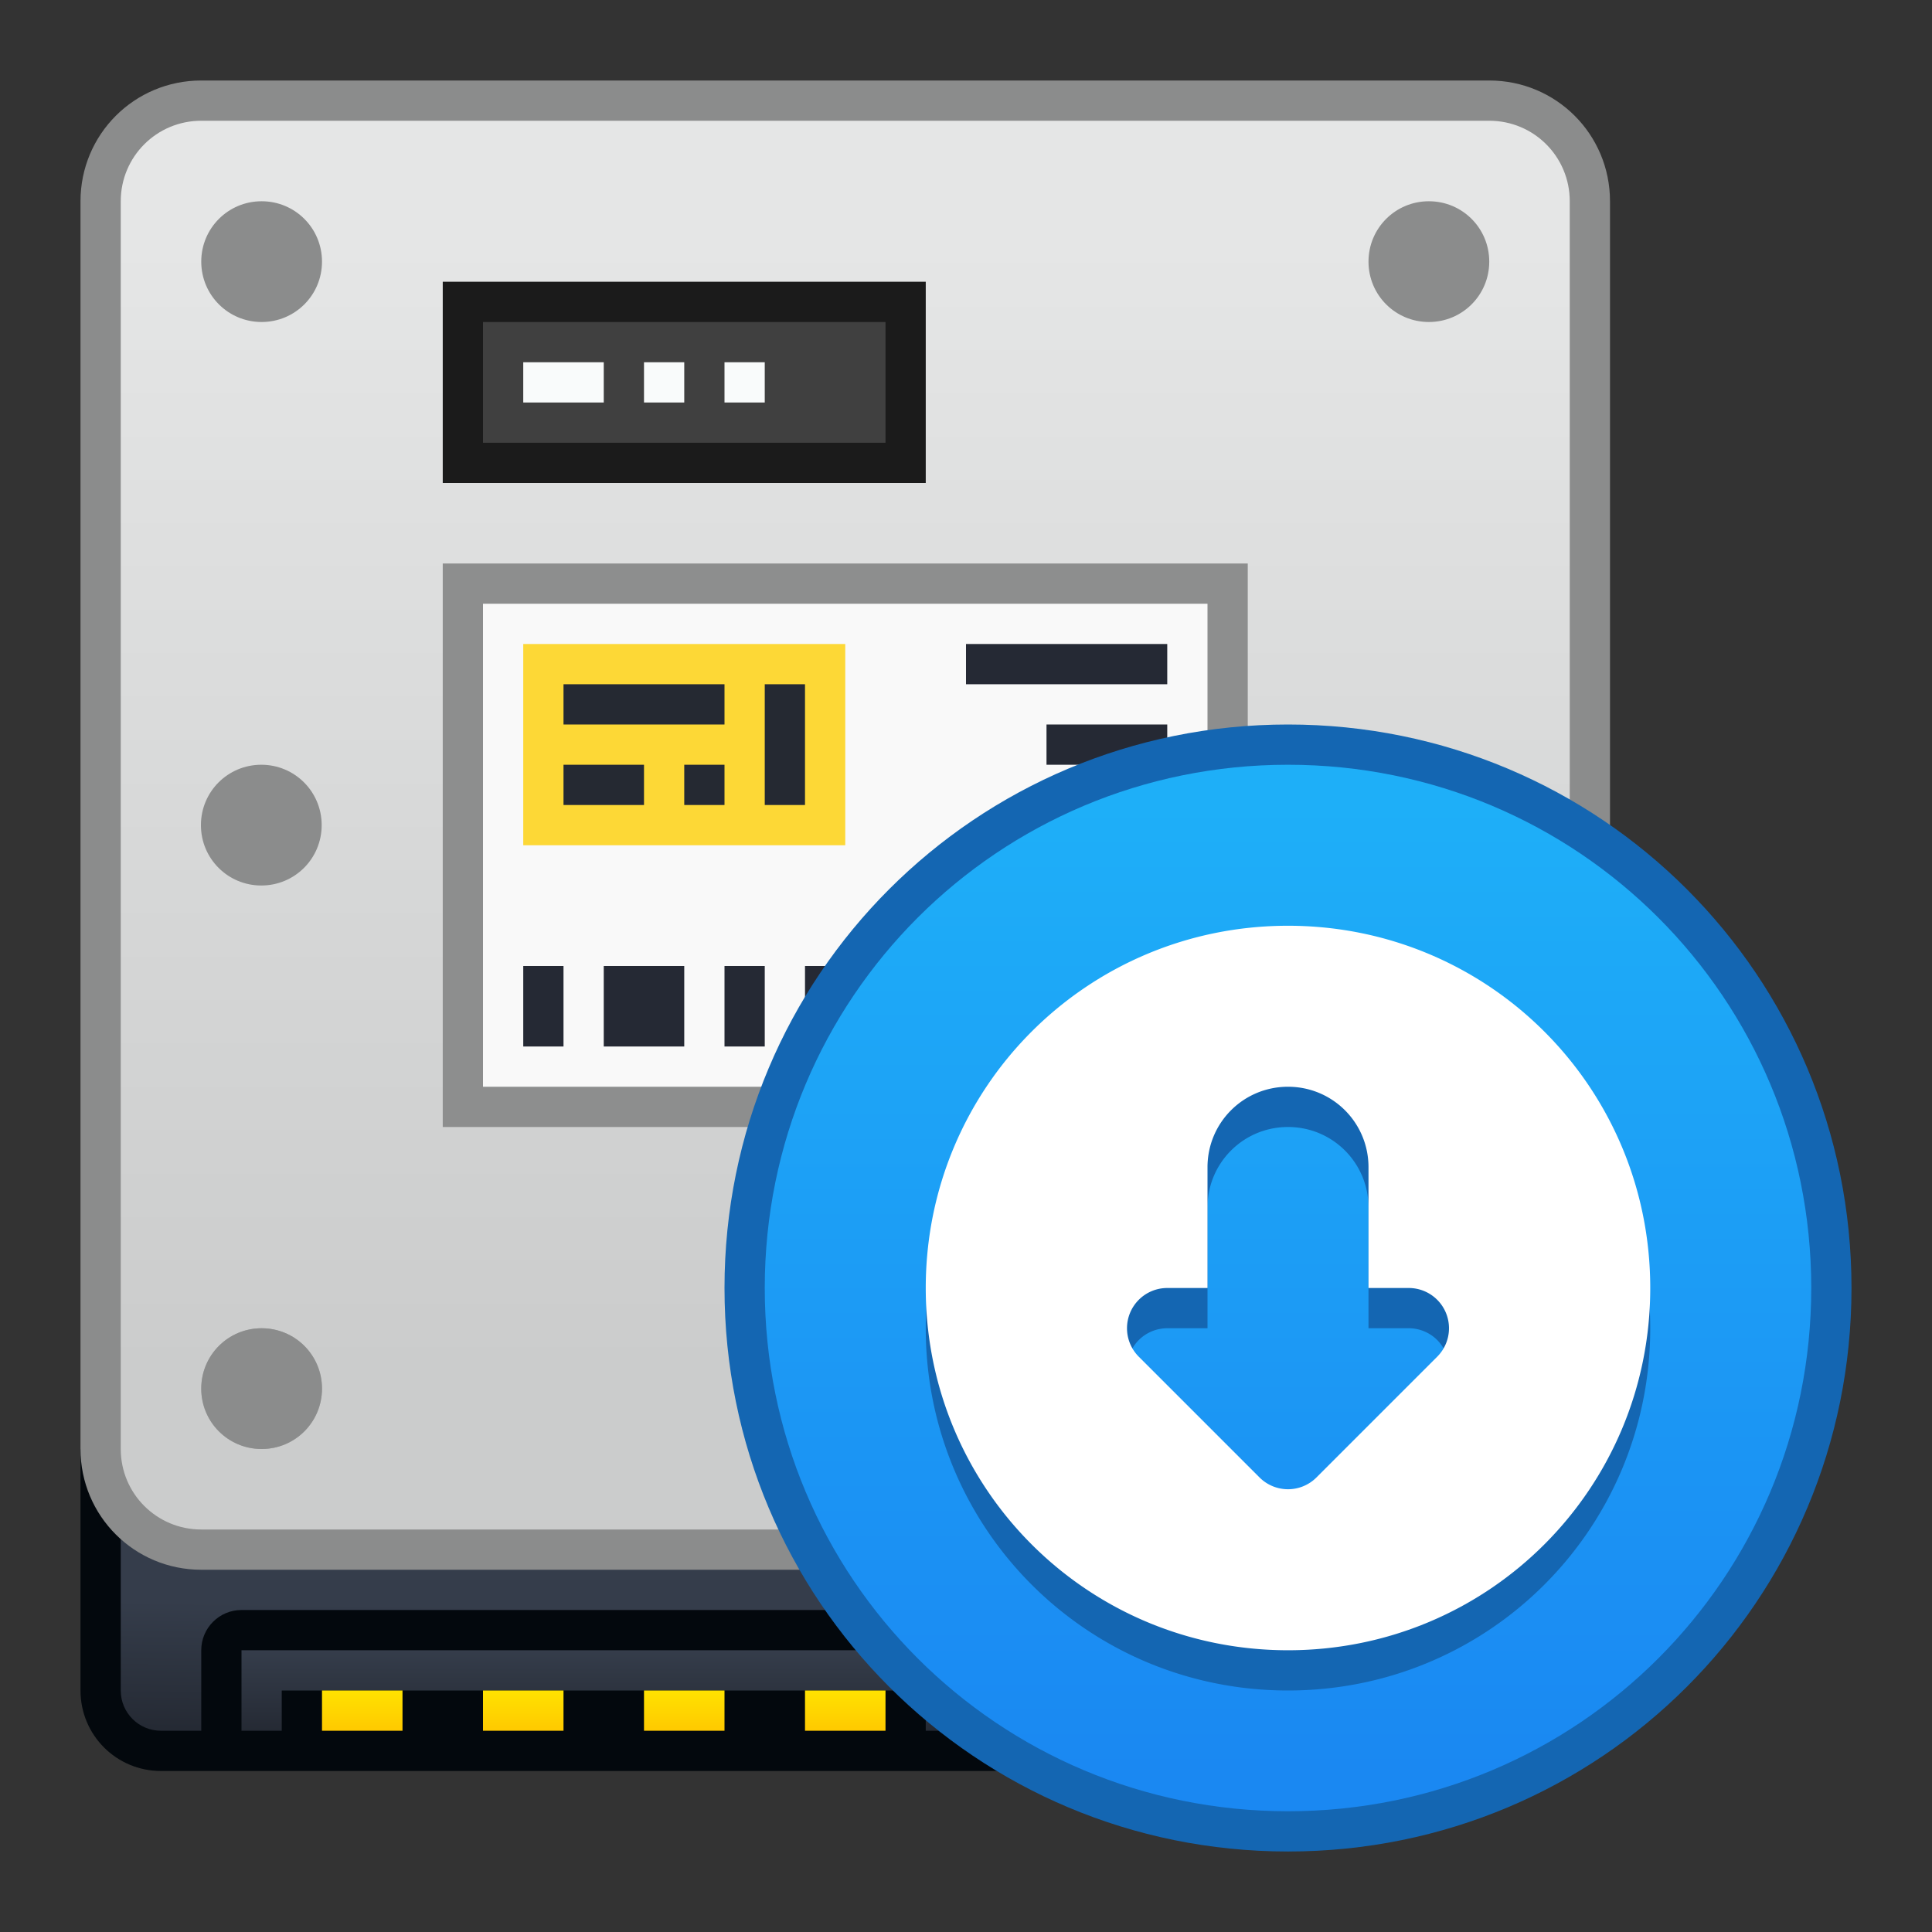 <?xml version="1.0" encoding="UTF-8" standalone="no"?>
<!-- Created with Inkscape (http://www.inkscape.org/) -->

<svg
   xmlns:dc="http://purl.org/dc/elements/1.1/"
   xmlns:cc="http://creativecommons.org/ns#"
   xmlns:rdf="http://www.w3.org/1999/02/22-rdf-syntax-ns#"
   xmlns:svg="http://www.w3.org/2000/svg"
   xmlns="http://www.w3.org/2000/svg"
   xmlns:xlink="http://www.w3.org/1999/xlink"
   xmlns:sodipodi="http://sodipodi.sourceforge.net/DTD/sodipodi-0.dtd"
   xmlns:inkscape="http://www.inkscape.org/namespaces/inkscape"
   width="48"
   height="48"
   viewBox="0 0 48 48"
   version="1.1"
   id="svg8"
   inkscape:version="0.92.2 2405546, 2018-03-11"
   sodipodi:docname="system-os-installer.svg">
  <rect x="0" y="0" width="48" height="48" fill="#333333" stroke="none"/>
  <title
     id="title7895">Antu icon Theme</title>
  <defs
     id="defs2">
    <style
       type="text/css"
       id="current-color-scheme">
      .ColorScheme-Text {
        color:#122036;
      }
      </style>
    <linearGradient
       inkscape:collect="always"
       xlink:href="#linearGradient1041-7"
       id="linearGradient1043"
       x1="32"
       y1="310.65"
       x2="32"
       y2="286.65"
       gradientUnits="userSpaceOnUse"
       gradientTransform="translate(0,-3.8964844e-6)" />
    <style
       type="text/css"
       id="current-color-scheme-5">
      .ColorScheme-Text {
        color:#122036;
      }
      </style>
    <linearGradient
       inkscape:collect="always"
       id="linearGradient1378">
      <stop
         style="stop-color:#cbcccc;stop-opacity:1"
         offset="0"
         id="stop1374" />
      <stop
         style="stop-color:#e5e6e6;stop-opacity:1"
         offset="1"
         id="stop1376" />
    </linearGradient>
    <style
       id="current-color-scheme-2"
       type="text/css">
      .ColorScheme-Text {
        color:#122036;
      }
      </style>
    <style
       id="current-color-scheme-5-1"
       type="text/css">
      .ColorScheme-Text {
        color:#122036;
      }
      </style>
    <style
       id="current-color-scheme-3"
       type="text/css">
      .ColorScheme-Text {
        color:#122036;
      }
      </style>
    <linearGradient
       id="linearGradient1041-7"
       inkscape:collect="always">
      <stop
         id="stop1037-9"
         offset="0"
         style="stop-color:#1a88f2;stop-opacity:1" />
      <stop
         id="stop1039-2"
         offset="1"
         style="stop-color:#1eaff8;stop-opacity:1" />
    </linearGradient>
    <style
       id="current-color-scheme-0"
       type="text/css">
      .ColorScheme-Text {
        color:#122036;
      }
      </style>
    <style
       id="current-color-scheme-53562"
       type="text/css">
      .ColorScheme-Text {
        color:#122036;
      }
      </style>
    <style
       id="current-color-scheme-5-9"
       type="text/css">
      .ColorScheme-Text {
        color:#122036;
      }
      </style>
    <style
       id="current-color-scheme-3-12"
       type="text/css">
      .ColorScheme-Text {
        color:#122036;
      }
      </style>
    <style
       id="current-color-scheme-53"
       type="text/css">
      .ColorScheme-Text {
        color:#122036;
      }
      </style>
    <style
       type="text/css"
       id="current-color-scheme-5-5">
      .ColorScheme-Text {
        color:#122036;
      }
      </style>
    <style
       type="text/css"
       id="current-color-scheme-6">
      .ColorScheme-Text {
        color:#122036;
      }
      </style>
    <style
       type="text/css"
       id="current-color-scheme-5-2">
      .ColorScheme-Text {
        color:#122036;
      }
      </style>
    <style
       id="current-color-scheme-2-7"
       type="text/css">
      .ColorScheme-Text {
        color:#122036;
      }
      </style>
    <style
       id="current-color-scheme-5-1-0"
       type="text/css">
      .ColorScheme-Text {
        color:#122036;
      }
      </style>
    <linearGradient
       gradientTransform="translate(3,2)"
       y2="38.846"
       x2="9.045"
       y1="42"
       x1="9"
       gradientUnits="userSpaceOnUse"
       id="linearGradient1319-0"
       xlink:href="#linearGradient4506"
       inkscape:collect="always" />
    <style
       id="current-color-scheme-3-2"
       type="text/css">
      .ColorScheme-Text {
        color:#122036;
      }
      </style>
    <style
       id="current-color-scheme-535"
       type="text/css">
      .ColorScheme-Text {
        color:#122036;
      }
      </style>
    <style
       type="text/css"
       id="current-color-scheme-5356">
      .ColorScheme-Text {
        color:#122036;
      }
      </style>
    <style
       type="text/css"
       id="current-color-scheme-5-29">
      .ColorScheme-Text {
        color:#122036;
      }
      </style>
    <style
       type="text/css"
       id="current-color-scheme-3-1">
      .ColorScheme-Text {
        color:#122036;
      }
      </style>
    <style
       type="text/css"
       id="current-color-scheme-53-2">
      .ColorScheme-Text {
        color:#122036;
      }
      </style>
    <linearGradient
       gradientUnits="userSpaceOnUse"
       y2="307.65"
       x2="35"
       y1="309.65"
       x1="35"
       id="linearGradient981-5"
       xlink:href="#linearGradient4619"
       inkscape:collect="always"
       gradientTransform="translate(4,1)" />
    <linearGradient
       id="linearGradient4627"
       inkscape:collect="always">
      <stop
         id="stop4623"
         offset="0"
         style="stop-color:#ffc900;stop-opacity:1" />
      <stop
         id="stop4625"
         offset="1"
         style="stop-color:#ffe200;stop-opacity:1" />
    </linearGradient>
    <linearGradient
       gradientTransform="translate(1,-3.8964844e-6)"
       gradientUnits="userSpaceOnUse"
       y2="309.65"
       x2="11"
       y1="310.65"
       x1="11"
       id="linearGradient1112"
       xlink:href="#linearGradient4627"
       inkscape:collect="always" />
    <linearGradient
       gradientUnits="userSpaceOnUse"
       y2="309.65"
       x2="11"
       y1="310.65"
       x1="11"
       id="linearGradient1112-1"
       xlink:href="#linearGradient4627"
       inkscape:collect="always"
       gradientTransform="translate(5,-7.7929688e-6)" />
    <linearGradient
       gradientUnits="userSpaceOnUse"
       y2="309.65"
       x2="11"
       y1="310.65"
       x1="11"
       id="linearGradient1112-8"
       xlink:href="#linearGradient4627"
       inkscape:collect="always"
       gradientTransform="translate(9,-7.7929688e-6)" />
    <linearGradient
       gradientUnits="userSpaceOnUse"
       y2="309.65"
       x2="11"
       y1="310.65"
       x1="11"
       id="linearGradient1112-3"
       xlink:href="#linearGradient4627"
       inkscape:collect="always"
       gradientTransform="translate(13,-7.7929688e-6)" />
    <linearGradient
       gradientTransform="translate(1,266.65)"
       gradientUnits="userSpaceOnUse"
       y2="42"
       x2="17"
       y1="44"
       x1="17"
       id="linearGradient1253"
       xlink:href="#linearGradient4506"
       inkscape:collect="always" />
    <linearGradient
       gradientTransform="translate(1,-266.65)"
       gradientUnits="userSpaceOnUse"
       y2="308.65"
       x2="30"
       y1="310.65"
       x1="30"
       id="linearGradient1261"
       xlink:href="#linearGradient4506"
       inkscape:collect="always" />
    <linearGradient
       inkscape:collect="always"
       id="linearGradient4506">
      <stop
         style="stop-color:#252a34;stop-opacity:1"
         offset="0"
         id="stop4502" />
      <stop
         style="stop-color:#353d4b;stop-opacity:1"
         offset="1"
         id="stop4504" />
    </linearGradient>
    <linearGradient
       gradientUnits="userSpaceOnUse"
       y2="309.65"
       x2="11"
       y1="310.65"
       x1="11"
       id="linearGradient1112-3-3"
       xlink:href="#linearGradient4627"
       inkscape:collect="always"
       gradientTransform="translate(18.406,-9.9964844e-6)" />
    <linearGradient
       gradientUnits="userSpaceOnUse"
       y2="309.65"
       x2="11"
       y1="310.65"
       x1="11"
       id="linearGradient1112-3-3-3"
       xlink:href="#linearGradient4627"
       inkscape:collect="always"
       gradientTransform="translate(20.406,-9.9964844e-6)" />
    <linearGradient
       gradientUnits="userSpaceOnUse"
       y2="309.65"
       x2="11"
       y1="310.65"
       x1="11"
       id="linearGradient1112-3-3-9"
       xlink:href="#linearGradient4627"
       inkscape:collect="always"
       gradientTransform="translate(22.406,-9.9964844e-6)" />
    <linearGradient
       inkscape:collect="always"
       id="linearGradient4619">
      <stop
         style="stop-color:#67d924;stop-opacity:1"
         offset="0"
         id="stop4615" />
      <stop
         style="stop-color:#a3eb1e;stop-opacity:1"
         offset="1"
         id="stop4617" />
    </linearGradient>
    <linearGradient
       inkscape:collect="always"
       xlink:href="#linearGradient1378"
       id="linearGradient1056"
       gradientUnits="userSpaceOnUse"
       gradientTransform="translate(0,-1)"
       x1="17"
       y1="300.65"
       x2="17"
       y2="272.65" />
    <style
       type="text/css"
       id="current-color-scheme-535629">
      .ColorScheme-Text {
        color:#122036;
      }
      </style>
    <style
       id="current-color-scheme-5-12"
       type="text/css">
      .ColorScheme-Text {
        color:#122036;
      }
      </style>
  </defs>
  <sodipodi:namedview
     id="base"
     pagecolor="#ffffff"
     bordercolor="#666666"
     borderopacity="1.0"
     inkscape:pageopacity="0.0"
     inkscape:pageshadow="2"
     inkscape:zoom="11.313708"
     inkscape:cx="4.5888673"
     inkscape:cy="23.468476"
     inkscape:document-units="px"
     inkscape:current-layer="g1066-3-6"
     showgrid="true"
     units="px"
     inkscape:window-width="1360"
     inkscape:window-height="711"
     inkscape:window-x="0"
     inkscape:window-y="28"
     inkscape:window-maximized="1"
     objecttolerance="10"
     gridtolerance="10"
     guidetolerance="10">
    <inkscape:grid
       type="xygrid"
       id="grid7897"
       empspacing="4" />
  </sodipodi:namedview>
  <g
     inkscape:label="Capa 1"
     inkscape:groupmode="layer"
     id="layer1"
     transform="translate(0,-266.65)">
    <g
       inkscape:label="Capa 1"
       id="layer1-06"
       transform="translate(-3,-1)">
      <g
         id="layer1-92"
         inkscape:label="Capa 1"
         transform="translate(3,1)">
        <g
           transform="translate(-3,-1)"
           inkscape:label="Capa 1"
           id="layer1-9-2">
          <g
             id="g1066-3-6"
             transform="translate(3,2)">
            <path
               style="opacity:1;fill:#03080d;fill-opacity:0.98;stroke:none;stroke-width:2;stroke-linecap:round;stroke-linejoin:round;stroke-miterlimit:4;stroke-dasharray:none;stroke-opacity:1"
               d="m 2,301.65 v 2 1 3 c 0,1.108 0.892,2 2,2 h 34 c 1.108,0 2,-0.892 2,-2 v -3 -1 -2 H 38 4 Z"
               id="rect979-6-1"
               inkscape:connector-curvature="0"
               sodipodi:nodetypes="cccsssscccccc" />
            <path
               inkscape:connector-curvature="0"
               style="opacity:1;fill:url(#linearGradient1319-0);fill-opacity:1;stroke:none;stroke-width:2;stroke-linecap:round;stroke-linejoin:round;stroke-miterlimit:4;stroke-dasharray:none;stroke-opacity:1"
               d="m 6,37 v 1 3 2 c 0,0.554 0.446,1 1,1 H 8 V 42 C 8,41.723 8.112,41.474 8.293,41.293 8.474,41.112 8.723,41 9,41 h 26 c 0.277,0 0.526,0.112 0.707,0.293 C 35.888,41.474 36,41.723 36,42 v 2 h 5 c 0.554,0 1,-0.446 1,-1 V 41 38 37 H 41 7 Z"
               id="rect981-0-8"
               transform="translate(-3,264.65)" />
            <path
               style="opacity:1;fill:#8b8c8c;fill-opacity:1;stroke:none;stroke-width:2;stroke-linecap:round;stroke-linejoin:round;stroke-miterlimit:4;stroke-dasharray:none;stroke-opacity:1"
               d="m 5,267.65 h 32 c 1.662,0 3,1.338 3,3 v 31 c 0,1.662 -1.338,3 -3,3 H 5 c -1.662,0 -3,-1.338 -3,-3 v -31 c 0,-1.662 1.338,-3 3,-3 z"
               id="rect975-6-7"
               inkscape:connector-curvature="0"
               sodipodi:nodetypes="sssssssss" />
            <path
               style="opacity:1;fill:url(#linearGradient1056);fill-opacity:1;stroke:none;stroke-width:2;stroke-linecap:round;stroke-linejoin:round;stroke-miterlimit:4;stroke-dasharray:none;stroke-opacity:1"
               d="m 5,268.65 c -1.108,0 -2,0.892 -2,2 v 31 c 0,1.108 0.892,2 2,2 h 32 c 1.108,0 2,-0.892 2,-2 v -31 c 0,-1.108 -0.892,-2 -2,-2 z"
               id="rect977-2-9"
               inkscape:connector-curvature="0"
               sodipodi:nodetypes="sssssssss" />
            <g
               transform="translate(52,2)"
               id="g1039">
              <path
                 inkscape:connector-curvature="0"
                 style="opacity:0.99;vector-effect:none;fill:#8c8d8d;fill-opacity:1;stroke:none;stroke-width:2;stroke-linecap:round;stroke-linejoin:round;stroke-miterlimit:4;stroke-dasharray:none;stroke-dashoffset:0;stroke-opacity:1"
                 d="m -41,277.65 h 20 v 14 h -20 z"
                 id="rect946" />
              <path
                 inkscape:connector-curvature="0"
                 style="opacity:0.99;vector-effect:none;fill:#fafafa;fill-opacity:1;stroke:none;stroke-width:2;stroke-linecap:round;stroke-linejoin:round;stroke-miterlimit:4;stroke-dasharray:none;stroke-dashoffset:0;stroke-opacity:1"
                 d="m -40,278.65 h 18 v 12 h -18 z"
                 id="rect948" />
              <path
                 inkscape:connector-curvature="0"
                 style="opacity:0.99;vector-effect:none;fill:#fdd835;fill-opacity:1;stroke:none;stroke-width:2;stroke-linecap:round;stroke-linejoin:round;stroke-miterlimit:4;stroke-dasharray:none;stroke-dashoffset:0;stroke-opacity:1"
                 d="m -39,279.65 h 8 v 5 h -8 z"
                 id="rect953" />
              <path
                 id="rect955"
                 d="m -28,279.65 v 1 h 5 v -1 z m -10,1 v 1 h 4 v -1 z m 5,0 v 3 h 1 v -3 z m 7,1 v 1 h 3 v -1 z m -12,1 v 1 h 2 v -1 z m 3,0 v 1 h 1 v -1 z m 8,1 v 1 h 4 v -1 z m -12,4 v 2 h 1 v -2 z m 2,0 v 2 h 2 v -2 z m 3,0 v 2 h 1 v -2 z m 2,0 v 2 h 1 v -2 z m 2,0 v 2 h 2 v -2 z m 3,0 v 2 h 1 v -2 z m 2,0 v 2 h 2 v -2 z"
                 style="opacity:0.99;vector-effect:none;fill:#242833;fill-opacity:1;stroke:none;stroke-width:2;stroke-linecap:round;stroke-linejoin:round;stroke-miterlimit:4;stroke-dasharray:none;stroke-dashoffset:0;stroke-opacity:1"
                 inkscape:connector-curvature="0" />
            </g>
          </g>
          <g
             id="layer1-7-2"
             inkscape:label="Capa 1"
             transform="translate(8e-6,1.5e-5)">
            <g
               transform="translate(35,-15)"
               id="g1535-8">
              <g
                 transform="translate(-35,15)"
                 id="g911-9">
                <g
                   transform="translate(-24,-4)"
                   id="g5422-7">
                  <g
                     inkscape:label="Capa 1"
                     id="layer1-6-0-3"
                     transform="matrix(1.467,0,0,1.467,24.533,-142.903)">
                    <g
                       id="g1473-9-6"
                       transform="translate(31,2)" />
                  </g>
                  <g
                     inkscape:label="Capa 1"
                     id="layer1-6-1-1"
                     transform="matrix(1.467,0,0,1.467,24.733,-143.037)">
                    <g
                       id="g1605-2-2"
                       style="opacity:0.98"
                       transform="translate(19,-12)">
                      <g
                         transform="translate(-24,295.65)"
                         style="fill:none;fill-rule:evenodd;stroke:none;stroke-width:1;stroke-linejoin:round"
                         id="Page-1-6-9">
                        <g
                           style="stroke:#333333;stroke-width:2"
                           id="Artboard-4-0-3"
                           transform="translate(-532,-115)">
                          <g
                             id="12-6-1"
                             transform="translate(532,115)" />
                        </g>
                      </g>
                    </g>
                  </g>
                </g>
              </g>
            </g>
          </g>
          <path
             style="opacity:1;fill:url(#linearGradient981-5);fill-opacity:1;stroke:none;stroke-width:2;stroke-linecap:round;stroke-linejoin:round;stroke-miterlimit:4;stroke-dasharray:none;stroke-opacity:1"
             d="m 37.989,308.65 h 1.022 c 0.548,0 0.989,0.441 0.989,0.989 v 0.022 c 0,0.548 -0.441,0.989 -0.989,0.989 H 37.989 C 37.441,310.65 37,310.209 37,309.661 v -0.022 c 0,-0.548 0.441,-0.989 0.989,-0.989 z"
             id="rect885-9"
             inkscape:connector-curvature="0" />
          <path
             style="opacity:1;fill:url(#linearGradient1253);fill-opacity:1;stroke:none;stroke-width:2;stroke-linecap:round;stroke-linejoin:round;stroke-miterlimit:4;stroke-dasharray:none;stroke-opacity:1"
             d="m 9,308.65 v 2 h 1 v -1 h 1 15 v 1 h 1 v -1 -1 H 26 11 10 Z"
             id="rect1029"
             inkscape:connector-curvature="0" />
          <path
             inkscape:connector-curvature="0"
             style="opacity:1;fill:url(#linearGradient1261);fill-opacity:1;stroke:none;stroke-width:2;stroke-linecap:round;stroke-linejoin:round;stroke-miterlimit:4;stroke-dasharray:none;stroke-opacity:1"
             d="m 28,42 v 1 1 h 1 v -1 h 1 v 1 h 1 v -1 h 1 v 1 h 1 v -1 h 1 v 1 h 1 v -1 -1 z"
             transform="translate(0,266.65)"
             id="rect1043" />
          <path
             inkscape:connector-curvature="0"
             style="opacity:1;fill:url(#linearGradient1112);fill-opacity:1;stroke:none;stroke-width:2;stroke-linecap:round;stroke-linejoin:round;stroke-miterlimit:4;stroke-dasharray:none;stroke-opacity:1"
             d="m 11,309.65 h 2 v 1 h -2 z"
             id="rect1045" />
          <path
             inkscape:connector-curvature="0"
             style="opacity:1;fill:url(#linearGradient1112-1);fill-opacity:1;stroke:none;stroke-width:2;stroke-linecap:round;stroke-linejoin:round;stroke-miterlimit:4;stroke-dasharray:none;stroke-opacity:1"
             d="m 15,309.65 h 2 v 1 h -2 z"
             id="rect1045-7" />
          <path
             inkscape:connector-curvature="0"
             style="opacity:1;fill:url(#linearGradient1112-8);fill-opacity:1;stroke:none;stroke-width:2;stroke-linecap:round;stroke-linejoin:round;stroke-miterlimit:4;stroke-dasharray:none;stroke-opacity:1"
             d="m 19,309.65 h 2 v 1 h -2 z"
             id="rect1045-0" />
          <path
             inkscape:connector-curvature="0"
             style="opacity:1;fill:url(#linearGradient1112-3);fill-opacity:1;stroke:none;stroke-width:2;stroke-linecap:round;stroke-linejoin:round;stroke-miterlimit:4;stroke-dasharray:none;stroke-opacity:1"
             d="m 23,309.65 h 2 v 1 h -2 z"
             id="rect1045-06" />
          <path
             inkscape:connector-curvature="0"
             style="opacity:1;fill:url(#linearGradient1112-3-3);fill-opacity:1;stroke:none;stroke-width:2;stroke-linecap:round;stroke-linejoin:round;stroke-miterlimit:4;stroke-dasharray:none;stroke-opacity:1"
             d="m 29,309.65 h 1 V 310.65 h -1 z"
             id="rect1045-06-5" />
          <path
             inkscape:connector-curvature="0"
             style="opacity:1;fill:url(#linearGradient1112-3-3-3);fill-opacity:1;stroke:none;stroke-width:2;stroke-linecap:round;stroke-linejoin:round;stroke-miterlimit:4;stroke-dasharray:none;stroke-opacity:1"
             d="m 31,309.65 h 1 V 310.65 h -1 z"
             id="rect1045-06-5-2" />
          <path
             inkscape:connector-curvature="0"
             style="opacity:1;fill:url(#linearGradient1112-3-3-9);fill-opacity:1;stroke:none;stroke-width:2;stroke-linecap:round;stroke-linejoin:round;stroke-miterlimit:4;stroke-dasharray:none;stroke-opacity:1"
             d="m 33,309.65 h 1 V 310.65 h -1 z"
             id="rect1045-06-5-7" />
        </g>
        <path
           style="opacity:1;fill:#8b8c8c;fill-opacity:1;stroke:none;stroke-width:2;stroke-linecap:round;stroke-linejoin:round;stroke-miterlimit:4;stroke-dasharray:none;stroke-opacity:1"
           d="m 6.5,271.65 c 0.831,0 1.5,0.669 1.5,1.5 0,0.831 -0.669,1.5 -1.5,1.5 -0.831,0 -1.5,-0.669 -1.5,-1.5 0,-0.831 0.669,-1.5 1.5,-1.5 z"
           id="path950-2"
           inkscape:connector-curvature="0" />
        <path
           style="opacity:1;fill:#8b8c8c;fill-opacity:1;stroke:none;stroke-width:2;stroke-linecap:round;stroke-linejoin:round;stroke-miterlimit:4;stroke-dasharray:none;stroke-opacity:1"
           d="m 35.5,271.65 c 0.831,0 1.5,0.669 1.5,1.5 0,0.831 -0.669,1.5 -1.5,1.5 -0.831,0 -1.5,-0.669 -1.5,-1.5 0,-0.831 0.669,-1.5 1.5,-1.5 z"
           id="path948-0"
           inkscape:connector-curvature="0" />
        <path
           style="opacity:1;fill:#a5a6a6;fill-opacity:1;stroke:none;stroke-width:2;stroke-linecap:round;stroke-linejoin:round;stroke-miterlimit:4;stroke-dasharray:none;stroke-opacity:1"
           d="m 6.5,299.65 c 0.831,0 1.5,0.669 1.5,1.5 0,0.831 -0.669,1.5 -1.5,1.5 -0.831,0 -1.5,-0.669 -1.5,-1.5 0,-0.831 0.669,-1.5 1.5,-1.5 z"
           id="path942-2"
           inkscape:connector-curvature="0" />
        <path
           style="opacity:1;fill:#a5a6a6;fill-opacity:1;stroke:none;stroke-width:2;stroke-linecap:round;stroke-linejoin:round;stroke-miterlimit:4;stroke-dasharray:none;stroke-opacity:1"
           d="m 35.5,299.65 c 0.831,0 1.5,0.669 1.5,1.5 0,0.831 -0.669,1.5 -1.5,1.5 -0.831,0 -1.5,-0.669 -1.5,-1.5 0,-0.831 0.669,-1.5 1.5,-1.5 z"
           id="rect977-4"
           inkscape:connector-curvature="0" />
      </g>
      <g
         id="layer1-7-3"
         inkscape:label="Capa 1"
         transform="translate(8e-6,1.5e-5)">
        <g
           transform="translate(35,-15)"
           id="g1535-7">
          <g
             transform="translate(-35,15)"
             id="g911-5">
            <g
               transform="translate(-24,-4)"
               id="g5422-9">
              <g
                 inkscape:label="Capa 1"
                 id="layer1-6-0-2"
                 transform="matrix(1.467,0,0,1.467,24.533,-142.903)">
                <g
                   id="g1473-9-2"
                   transform="translate(31,2)" />
              </g>
              <g
                 inkscape:label="Capa 1"
                 id="layer1-6-1-8"
                 transform="matrix(1.467,0,0,1.467,24.733,-143.037)">
                <g
                   id="g1605-2-9"
                   style="opacity:0.98"
                   transform="translate(19,-12)">
                  <g
                     transform="translate(-24,295.65)"
                     style="fill:none;fill-rule:evenodd;stroke:none;stroke-width:1;stroke-linejoin:round"
                     id="Page-1-6-7">
                    <g
                       style="stroke:#333333;stroke-width:2"
                       id="Artboard-4-0-36"
                       transform="translate(-532,-115)">
                      <g
                         id="12-6-12"
                         transform="translate(532,115)" />
                    </g>
                  </g>
                </g>
              </g>
            </g>
          </g>
        </g>
      </g>
      <g
         transform="translate(-28.478,-3.243)"
         id="layer1-1"
         inkscape:label="Capa 1">
        <g
           transform="translate(13,-7)"
           id="g1645">
          <g
             inkscape:label="Capa 1"
             id="layer1-2"
             transform="translate(31,26)" />
          <g
             id="g1176">
            <g
               transform="translate(-57,-96)"
               id="g894">
              <path
                 inkscape:connector-curvature="0"
                 style="opacity:0.98;fill:#181818;fill-opacity:1;stroke:none;stroke-width:2;stroke-linecap:round;stroke-linejoin:round;stroke-miterlimit:4;stroke-dasharray:none;stroke-dashoffset:0;stroke-opacity:1"
                 d="m 86.478,380.893 h 12 v 5 h -12 z"
                 id="rect1082-2" />
              <path
                 inkscape:connector-curvature="0"
                 style="opacity:0.98;fill:#414141;fill-opacity:1;stroke:none;stroke-width:2;stroke-linecap:round;stroke-linejoin:round;stroke-miterlimit:4;stroke-dasharray:none;stroke-dashoffset:0;stroke-opacity:1"
                 d="m 87.478,381.893 h 10 v 3 h -10 z"
                 id="rect1084-7" />
              <path
                 inkscape:connector-curvature="0"
                 style="opacity:0.98;fill:#fdffff;fill-opacity:1;stroke:none;stroke-width:2;stroke-linecap:round;stroke-linejoin:round;stroke-miterlimit:4;stroke-dasharray:none;stroke-dashoffset:0;stroke-opacity:1"
                 d="m 88.478,382.893 h 2 v 1 h -2 z"
                 id="rect1098-0" />
              <path
                 inkscape:connector-curvature="0"
                 style="opacity:0.98;fill:#fdffff;fill-opacity:1;stroke:none;stroke-width:2;stroke-linecap:round;stroke-linejoin:round;stroke-miterlimit:4;stroke-dasharray:none;stroke-dashoffset:0;stroke-opacity:1"
                 d="m 91.478,382.893 h 1 v 1 h -1 z"
                 id="rect1100-9" />
              <path
                 inkscape:connector-curvature="0"
                 style="opacity:0.98;fill:#fdffff;fill-opacity:1;stroke:none;stroke-width:2;stroke-linecap:round;stroke-linejoin:round;stroke-miterlimit:4;stroke-dasharray:none;stroke-dashoffset:0;stroke-opacity:1"
                 d="m 93.478,382.893 h 1 v 1 h -1 z"
                 id="rect1102-3" />
            </g>
          </g>
        </g>
      </g>
    </g>
    <path
       inkscape:connector-curvature="0"
       id="path950"
       d="m 6.492,285.65 c 0.831,0 1.5,0.669 1.5,1.5 0,0.831 -0.669,1.5 -1.5,1.5 -0.831,0 -1.5,-0.669 -1.5,-1.5 0,-0.831 0.669,-1.5 1.5,-1.5 z"
       style="opacity:1;fill:#8b8c8c;fill-opacity:1;stroke:none;stroke-width:2;stroke-linecap:round;stroke-linejoin:round;stroke-miterlimit:4;stroke-dasharray:none;stroke-opacity:1" />
    <path
       inkscape:connector-curvature="0"
       id="path942"
       d="m 6.5,299.65 c 0.831,0 1.5,0.669 1.5,1.5 0,0.831 -0.669,1.5 -1.5,1.5 -0.831,0 -1.5,-0.669 -1.5,-1.5 0,-0.831 0.669,-1.5 1.5,-1.5 z"
       style="opacity:1;fill:#8b8c8c;fill-opacity:1;stroke:none;stroke-width:2;stroke-linecap:round;stroke-linejoin:round;stroke-miterlimit:4;stroke-dasharray:none;stroke-opacity:1" />
    <path
       inkscape:connector-curvature="0"
       id="rect977"
       d="m 35.5,299.65 c 0.831,0 1.5,0.669 1.5,1.5 0,0.831 -0.669,1.5 -1.5,1.5 -0.831,0 -1.5,-0.669 -1.5,-1.5 0,-0.831 0.669,-1.5 1.5,-1.5 z"
       style="opacity:1;fill:#a5a6a6;fill-opacity:1;stroke:none;stroke-width:2;stroke-linecap:round;stroke-linejoin:round;stroke-miterlimit:4;stroke-dasharray:none;stroke-opacity:1" />
    <path
       inkscape:connector-curvature="0"
       id="rect992"
       d="m 32,284.65 c 7.756,0 14,6.244 14,14 v 4e-5 c 0,7.756 -6.244,14 -14,14 -7.756,0 -14,-6.244 -14,-14 v -4e-5 c 0,-7.756 6.244,-14 14,-14 z"
       style="opacity:1;fill:#1466b2;fill-opacity:1;stroke:none;stroke-width:2;stroke-linecap:round;stroke-linejoin:round;stroke-miterlimit:4;stroke-dasharray:none;stroke-opacity:1" />
    <path
       inkscape:connector-curvature="0"
       id="rect992-2"
       d="m 32,285.65 c 7.202,0 13,5.798 13,13 v 4e-5 c 0,7.202 -5.798,13 -13,13 -7.202,0 -13,-5.798 -13,-13 v -4e-5 c 0,-7.202 5.798,-13 13,-13 z"
       style="opacity:1;fill:url(#linearGradient1043);fill-opacity:1.0;stroke:none;stroke-width:1.857;stroke-linecap:round;stroke-linejoin:round;stroke-miterlimit:4;stroke-dasharray:none;stroke-opacity:1" />
    <g
       transform="translate(99,28)"
       id="g7878-3">
      <path
         inkscape:connector-curvature="0"
         style="opacity:1;fill:#1466b2;fill-opacity:1;stroke:none;stroke-width:1;stroke-opacity:1"
         d="m -67,262.65 c -4.986,0 -9,4.014 -9,9 0,4.986 4.014,9 9,9 4.986,0 9,-4.014 9,-9 0,-4.986 -4.014,-9 -9,-9 z m 0,4 c 1.108,0 2,0.892 2,2 v 3 h 1 a 1,1 0 0 1 0.707,1.707 l -3,3 a 1,1 0 0 1 -1.414,0 l -3,-3 A 1,1 0 0 1 -70,271.65 h 1 v -3 c 0,-1.108 0.892,-2 2,-2 z"
         id="path7212-4-6-3-2" />
      <path
         inkscape:connector-curvature="0"
         style="opacity:1;fill:#ffffff;fill-opacity:1;stroke:none;stroke-width:1;stroke-opacity:1"
         d="m -67,261.65 c -4.986,0 -9,4.014 -9,9 0,4.986 4.014,9 9,9 4.986,0 9,-4.014 9,-9 0,-4.986 -4.014,-9 -9,-9 z m 0,4 c 1.108,0 2,0.892 2,2 v 3 h 1 a 1,1 0 0 1 0.707,1.707 l -3,3 a 1,1 0 0 1 -1.414,0 l -3,-3 A 1,1 0 0 1 -70,270.65 h 1 v -3 c 0,-1.108 0.892,-2 2,-2 z"
         id="path7212-4-6-3" />
    </g>
  </g>
</svg>
